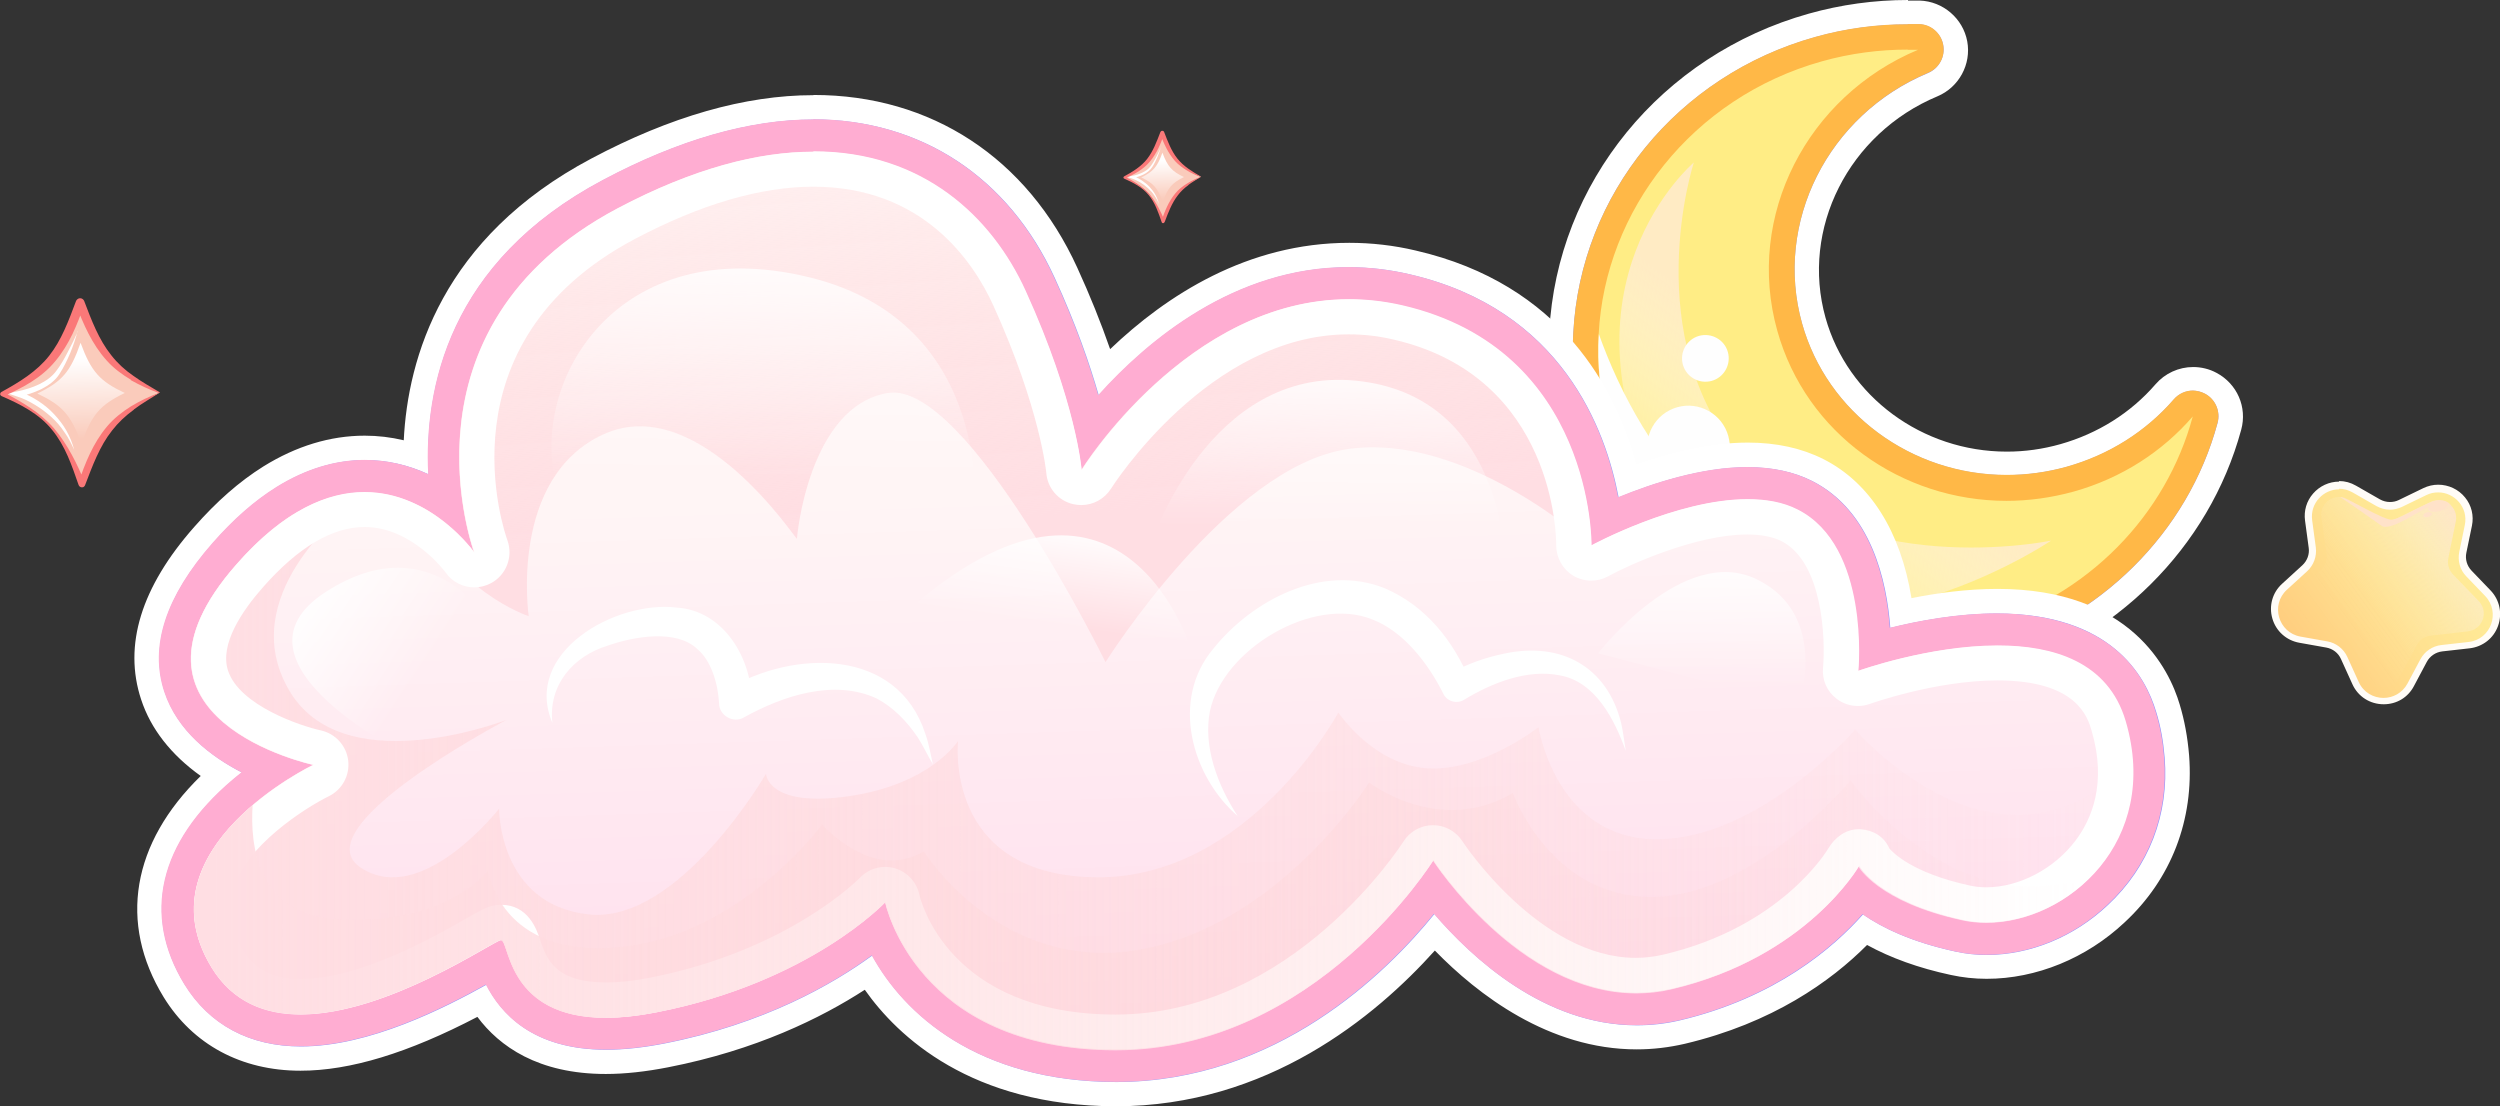 <?xml version="1.0" encoding="UTF-8"?>
<svg xmlns="http://www.w3.org/2000/svg" xmlns:xlink="http://www.w3.org/1999/xlink" viewBox="0 0 130.03 57.55">
  <rect x="0" y="0" width="130.03" height="57.55" fill="#333333" stroke="none"/>
  <defs>
    <style>
      .cls-1 {
        fill: #ffadd2;
      }

      .cls-2 {
        fill: url(#radial-gradient-2);
      }

      .cls-3 {
        fill: url(#linear-gradient-8);
      }

      .cls-4 {
        fill: url(#linear-gradient-7);
      }

      .cls-5 {
        fill: url(#linear-gradient-5);
      }

      .cls-6 {
        fill: url(#linear-gradient-6);
      }

      .cls-7 {
        fill: url(#linear-gradient-9);
      }

      .cls-8 {
        fill: url(#linear-gradient-4);
      }

      .cls-9 {
        fill: url(#linear-gradient-3);
      }

      .cls-10 {
        fill: url(#linear-gradient-2);
      }

      .cls-11 {
        fill: url(#radial-gradient);
      }

      .cls-12 {
        fill: #facbbb;
        mix-blend-mode: multiply;
      }

      .cls-13 {
        isolation: isolate;
      }

      .cls-14 {
        fill: url(#linear-gradient);
      }

      .cls-14, .cls-15, .cls-16, .cls-17, .cls-18, .cls-19, .cls-20 {
        mix-blend-mode: overlay;
      }

      .cls-15, .cls-21 {
        fill: #fefefe;
      }

      .cls-22 {
        fill: #fff;
      }

      .cls-16 {
        fill: url(#linear-gradient-12);
      }

      .cls-17 {
        fill: url(#linear-gradient-13);
      }

      .cls-18 {
        fill: url(#linear-gradient-14);
      }

      .cls-19 {
        fill: url(#linear-gradient-15);
      }

      .cls-23 {
        fill: #ffb847;
      }

      .cls-24 {
        fill: url(#linear-gradient-10);
      }

      .cls-25 {
        fill: url(#linear-gradient-11);
      }

      .cls-26 {
        fill: url(#linear-gradient-16);
      }

      .cls-27 {
        fill: url(#linear-gradient-17);
      }

      .cls-28 {
        fill: #fa7878;
      }

      .cls-29 {
        fill: #fffcf7;
      }

      .cls-30 {
        fill: #ffed85;
      }
    </style>
    <radialGradient id="radial-gradient" cx="98.6" cy="17.91" fx="98.6" fy="17.91" r="17.35" gradientUnits="userSpaceOnUse">
      <stop offset=".19" stop-color="#92adf7"/>
      <stop offset=".96" stop-color="#8c95fe"/>
    </radialGradient>
    <linearGradient id="linear-gradient" x1="69.86" y1="341.15" x2="78" y2="334.86" gradientTransform="translate(-70.11 -280.53) rotate(-15.66)" gradientUnits="userSpaceOnUse">
      <stop offset="0" stop-color="#fff" stop-opacity="0"/>
      <stop offset="1" stop-color="#ffebc4"/>
    </linearGradient>
    <radialGradient id="radial-gradient-2" cx="60.44" cy="31.25" fx="60.44" fy="31.25" r="41.52" xlink:href="#radial-gradient"/>
    <linearGradient id="linear-gradient-2" x1="59.93" y1="25.45" x2="61.88" y2="85.89" gradientUnits="userSpaceOnUse">
      <stop offset="0" stop-color="#fff5f5"/>
      <stop offset="1" stop-color="#ffc2e4"/>
    </linearGradient>
    <linearGradient id="linear-gradient-3" x1="-2634.93" y1="4.14" x2="-2636.58" y2="27.27" gradientTransform="translate(-2584.3) rotate(-180) scale(1 -1)" gradientUnits="userSpaceOnUse">
      <stop offset="0" stop-color="#fed3d3" stop-opacity="0"/>
      <stop offset=".99" stop-color="#ffdee3"/>
    </linearGradient>
    <linearGradient id="linear-gradient-4" x1="-2695.25" y1="40.6" x2="-2594.24" y2="40.6" xlink:href="#linear-gradient-3"/>
    <linearGradient id="linear-gradient-5" x1="-2692.77" y1="47.6" x2="-2594.39" y2="47.6" xlink:href="#linear-gradient-3"/>
    <linearGradient id="linear-gradient-6" x1="-2643.22" y1="91.46" x2="-2642.19" y2="104.79" gradientTransform="translate(-2603.44 101.87) rotate(176.06) scale(1 -1)" gradientUnits="userSpaceOnUse">
      <stop offset="0" stop-color="#fff"/>
      <stop offset="1" stop-color="#fff" stop-opacity="0"/>
    </linearGradient>
    <linearGradient id="linear-gradient-7" x1="-2672.1" y1="100" x2="-2671.38" y2="109.36" xlink:href="#linear-gradient-6"/>
    <linearGradient id="linear-gradient-8" x1="-2690.7" y1="111.7" x2="-2690.14" y2="118.89" xlink:href="#linear-gradient-6"/>
    <linearGradient id="linear-gradient-9" x1="-2617.86" y1="108.79" x2="-2623.88" y2="113.43" xlink:href="#linear-gradient-6"/>
    <linearGradient id="linear-gradient-10" x1="-2657.89" y1="108.22" x2="-2656.79" y2="113.48" xlink:href="#linear-gradient-6"/>
    <linearGradient id="linear-gradient-11" x1="-907.11" y1="-898.94" x2="-903.67" y2="-890.18" gradientTransform="translate(-521.67 1128.63) rotate(75.76)" gradientUnits="userSpaceOnUse">
      <stop offset="0" stop-color="#ffea97"/>
      <stop offset=".37" stop-color="#ffe291"/>
      <stop offset=".9" stop-color="#ffcf80"/>
      <stop offset="1" stop-color="#ffcb7d"/>
    </linearGradient>
    <linearGradient id="linear-gradient-12" x1="-908.04" y1="-901.11" x2="-904.14" y2="-891.47" gradientTransform="translate(-521.67 1128.63) rotate(75.76)" gradientUnits="userSpaceOnUse">
      <stop offset="0" stop-color="#ffe2c9"/>
      <stop offset=".02" stop-color="#fee3cb" stop-opacity=".95"/>
      <stop offset=".09" stop-color="#fde7d4" stop-opacity=".75"/>
      <stop offset=".17" stop-color="#fbeadc" stop-opacity=".57"/>
      <stop offset=".25" stop-color="#faeee3" stop-opacity=".42"/>
      <stop offset=".34" stop-color="#f9f0e9" stop-opacity=".29"/>
      <stop offset=".44" stop-color="#f8f3ee" stop-opacity=".18"/>
      <stop offset=".54" stop-color="#f7f4f2" stop-opacity=".1"/>
      <stop offset=".65" stop-color="#f7f6f4" stop-opacity=".04"/>
      <stop offset=".79" stop-color="#f7f6f6" stop-opacity=".01"/>
      <stop offset="1" stop-color="#f7f7f7" stop-opacity="0"/>
    </linearGradient>
    <linearGradient id="linear-gradient-13" x1="-908.85" y1="-896.11" x2="-905.32" y2="-889.98" xlink:href="#linear-gradient-12"/>
    <linearGradient id="linear-gradient-14" x1="-908.69" y1="-899.32" x2="-907.82" y2="-897.81" gradientTransform="translate(-772.88 935.25) rotate(90)" xlink:href="#linear-gradient-12"/>
    <linearGradient id="linear-gradient-15" x1="-908.54" y1="-898.89" x2="-908.16" y2="-898.23" gradientTransform="translate(-772.79 935.4) rotate(90)" xlink:href="#linear-gradient-12"/>
    <linearGradient id="linear-gradient-16" x1="-1180.16" y1="37.63" x2="-1180.08" y2="33.41" gradientTransform="translate(-1176.12 -4.08) rotate(179.48) scale(1 -1)" gradientUnits="userSpaceOnUse">
      <stop offset="0" stop-color="#fff" stop-opacity="0"/>
      <stop offset="1" stop-color="#fff"/>
    </linearGradient>
    <linearGradient id="linear-gradient-17" x1="-1236.5" y1="25.7" x2="-1236.46" y2="23.65" xlink:href="#linear-gradient-16"/>
  </defs>
  <g class="cls-13">
    <g id="Layer_2" data-name="Layer 2">
      <g id="Layer_1-2" data-name="Layer 1">
        <g>
          <path class="cls-11" d="M98.62,35.2c-7.85,0-14.77-5.13-16.83-12.49-.5-1.79-.7-3.67-.58-5.43.38-7.46,5.62-13.88,13.04-15.96,1.62-.45,3.3-.68,4.99-.68.2,0,.39,0,.59,0,.92.03,1.7.7,1.87,1.6.17.9-.33,1.81-1.17,2.16-4.91,2.06-7.57,7.33-6.19,12.27,1.22,4.37,5.35,7.42,10.04,7.42,1,0,1.99-.14,2.96-.41,2.07-.58,3.88-1.72,5.25-3.3.37-.43.91-.68,1.48-.68.32,0,.64.08.92.23.81.43,1.21,1.35.97,2.24-1.59,5.92-6.36,10.65-12.44,12.35-1.61.44-3.25.67-4.9.67Z"/>
          <path class="cls-22" d="M99.24,1.26c.19,0,.38,0,.57,0,.62.02,1.15.47,1.26,1.08.11.61-.22,1.22-.79,1.46-5.21,2.18-8.02,7.78-6.55,13.03,1.3,4.64,5.68,7.88,10.64,7.88,1.05,0,2.11-.15,3.13-.43,2.19-.61,4.11-1.82,5.56-3.5.26-.3.63-.46,1-.46.21,0,.42.05.62.16.55.29.82.92.66,1.52-1.54,5.7-6.12,10.26-12,11.91-1.55.43-3.14.65-4.73.65-7.56,0-14.23-4.94-16.22-12.02-.48-1.72-.68-3.53-.56-5.22.37-7.2,5.42-13.39,12.58-15.39,1.56-.44,3.19-.66,4.82-.66M99.24,0c-1.75,0-3.49.24-5.16.71-7.67,2.15-13.1,8.8-13.5,16.55-.12,1.82.09,3.77.61,5.63,2.14,7.62,9.31,12.95,17.43,12.95,1.7,0,3.41-.23,5.06-.69,6.3-1.77,11.23-6.67,12.89-12.8.32-1.17-.21-2.39-1.29-2.96-.37-.2-.79-.3-1.21-.3-.75,0-1.47.33-1.96.9-1.29,1.49-3,2.56-4.94,3.11-.92.26-1.85.39-2.79.39-4.4,0-8.28-2.86-9.43-6.96-1.3-4.63,1.2-9.59,5.82-11.52,1.12-.47,1.77-1.67,1.55-2.86-.22-1.19-1.26-2.08-2.47-2.12-.2,0-.41,0-.61,0h0Z"/>
        </g>
        <g>
          <g>
            <path class="cls-30" d="M98.62,33.9c-7.27,0-13.67-4.75-15.58-11.54-.46-1.65-.65-3.39-.54-5.02.36-6.91,5.21-12.85,12.09-14.78,1.5-.42,3.07-.64,4.64-.64.18,0,.37,0,.55,0,.31,0,.58.24.63.54.06.31-.11.61-.4.73-5.51,2.31-8.49,8.25-6.93,13.82,1.38,4.92,6.02,8.36,11.28,8.36h0c1.11,0,2.23-.15,3.31-.46,2.31-.65,4.35-1.93,5.88-3.7.13-.15.31-.23.5-.23.11,0,.21.02.31.08.27.15.41.46.33.76-1.48,5.48-5.89,9.86-11.51,11.43-1.52.42-3.05.63-4.58.63Z"/>
            <path class="cls-23" d="M99.23,2.59c.18,0,.35,0,.53,0-5.76,2.41-8.99,8.64-7.32,14.61,1.5,5.37,6.48,8.85,11.92,8.85,1.15,0,2.33-.16,3.49-.48,2.51-.7,4.64-2.1,6.2-3.91-1.37,5.1-5.43,9.39-11.04,10.97h-.03c-1.46.41-2.93.61-4.37.61-6.84,0-13.06-4.34-14.94-11.06-.45-1.6-.62-3.24-.52-4.8.33-6.44,4.87-12.3,11.61-14.19,1.5-.42,3-.61,4.46-.61M99.23,1.26c-1.64,0-3.26.22-4.82.66-7.15,2-12.2,8.19-12.58,15.39-.11,1.69.08,3.5.56,5.22,1.98,7.08,8.65,12.02,16.22,12.02,1.59,0,3.18-.22,4.73-.65,5.88-1.65,10.47-6.21,12-11.91.16-.6-.11-1.23-.66-1.52-.2-.1-.41-.15-.62-.16-.38,0-.74.16-1,.46-1.45,1.67-3.37,2.88-5.56,3.5-1.03.29-2.08.43-3.13.43-4.97,0-9.34-3.24-10.64-7.88-1.47-5.25,1.35-10.85,6.55-13.03.58-.24.91-.85.79-1.46-.11-.61-.64-1.07-1.26-1.08-.19,0-.38,0-.57,0h0Z"/>
          </g>
          <path class="cls-14" d="M88.1,8.45s-7.56,6.39-1.55,17.76c6.01,11.38,20.13,1.91,20.13,1.91,0,0-10.52,2.18-16.03-4.21-5.51-6.39-2.55-15.46-2.55-15.46Z"/>
          <path class="cls-15" d="M102.99,32.64c-8.4,2.32-17.04-2.33-19.31-10.46-.45-1.6-.62-3.24-.52-4.8,2.2,6.14,7.45,14.17,19.83,15.25Z"/>
          <path class="cls-21" d="M89.89,22.67c.32,1.14-.35,2.33-1.49,2.65s-2.33-.35-2.65-1.49c-.32-1.14.35-2.33,1.49-2.65,1.14-.32,2.33.35,2.65,1.49Z"/>
          <path class="cls-21" d="M89.87,18.31c.18.65-.2,1.32-.84,1.5-.65.18-1.32-.2-1.5-.84-.18-.65.2-1.32.84-1.5.65-.18,1.32.2,1.5.84Z"/>
        </g>
        <g>
          <path class="cls-2" d="M58.02,56.92c-7.8-.02-11.44-4.03-12.87-6.3-2.2,1.51-5.69,3.34-10.51,4.28-1.12.22-2.17.33-3.12.33-3.61,0-5.5-1.61-6.48-3.16-3.73,2.01-6.8,2.99-9.4,2.99-2.89,0-5.17-1.22-6.58-3.53-2.35-3.83-1.49-7.82,2.4-11.25-1.8-1.1-2.98-2.47-3.51-4.1-.86-2.59.03-5.4,2.63-8.36,1.12-1.29,2.25-2.28,3.46-3.03,1.61-1,3.27-1.51,4.94-1.51.89,0,1.78.15,2.64.44,0-4.74,1.76-10.85,9.44-14.92,4.02-2.14,7.81-3.22,11.25-3.22,5.84,0,10.63,3.14,13.13,8.61.8,1.75,1.47,3.48,2,5.14,2.85-2.93,7.18-6.06,12.72-6.06,1.1,0,2.22.13,3.31.38,7.72,1.79,10.31,7.58,11.18,11.35,1.75-.66,4.06-1.34,6.24-1.34,1.38,0,2.61.27,3.65.79,2.99,1.52,4.03,4.74,4.34,7.42,1.37-.3,3.18-.6,5-.6,6.3,0,8.27,3.49,8.88,5.57.24.78.39,1.6.46,2.5.25,3.15-.87,6.06-3.16,8.18-1.86,1.75-4.31,2.76-6.73,2.76-.59,0-1.17-.06-1.72-.18-1.82-.39-3.37-.98-4.61-1.74-1.79,1.89-4.81,4.21-9.51,5.32-.78.18-1.57.27-2.36.27-4.7,0-8.45-3.19-10.52-5.45-2.89,3.38-8.54,8.4-16.58,8.4h0Z"/>
          <path class="cls-22" d="M42.3,6.21c5.59,0,10.16,3,12.56,8.24,1.12,2.44,1.83,4.51,2.29,6.11,2.55-2.84,7.07-6.66,13.01-6.66h0c1.05,0,2.12.12,3.17.37,7.9,1.83,10.19,8.06,10.86,11.6,1.77-.73,4.33-1.57,6.71-1.57,1.28,0,2.41.24,3.36.72,3.08,1.56,3.88,5.2,4.06,7.64,1.48-.37,3.52-.75,5.56-.75,5.89,0,7.71,3.22,8.27,5.12.23.74.37,1.51.44,2.38.24,2.95-.82,5.68-2.96,7.67-1.75,1.65-4.04,2.59-6.3,2.59-.54,0-1.08-.06-1.59-.17-2.32-.5-3.85-1.25-4.84-1.94-1.53,1.73-4.55,4.34-9.55,5.52-.73.17-1.47.25-2.21.25-4.8,0-8.58-3.51-10.53-5.79-2.49,3.07-8.21,8.74-16.56,8.74-7.2-.02-11.02-3.55-12.68-6.58-2.02,1.47-5.61,3.56-10.83,4.58-1.08.21-2.09.32-3,.32-3.86,0-5.49-1.92-6.24-3.38-2.16,1.2-6.08,3.21-9.64,3.21-2.66,0-4.75-1.12-6.05-3.23-2.21-3.61-1.32-7.38,2.49-10.62.16-.14.33-.27.49-.4-1.63-.84-3.35-2.17-4.02-4.19-.78-2.36.06-4.97,2.51-7.74,1.08-1.24,2.17-2.19,3.32-2.91,1.51-.94,3.06-1.41,4.6-1.41,1.12,0,2.23.25,3.29.74-.22-4.43,1.04-11.04,9.08-15.3,3.93-2.09,7.62-3.15,10.95-3.15M42.3,4.95h0c-3.55,0-7.43,1.11-11.55,3.3-7.75,4.11-9.54,10.37-9.75,14.65-.67-.16-1.35-.24-2.03-.24-1.79,0-3.56.54-5.27,1.6-1.26.79-2.43,1.82-3.6,3.15-2.76,3.13-3.69,6.15-2.76,8.97.5,1.53,1.56,2.88,3.1,3.98-3.58,3.49-4.29,7.64-1.93,11.5,1.52,2.47,4.04,3.83,7.12,3.83,2.58,0,5.6-.92,9.2-2.8,1.14,1.53,3.16,2.97,6.68,2.97.99,0,2.08-.12,3.25-.35,4.56-.89,7.95-2.56,10.22-4.03,1.71,2.43,5.53,6.04,13.05,6.06,7.88,0,13.51-4.66,16.6-8.1,2.22,2.28,5.92,5.14,10.5,5.14.84,0,1.68-.1,2.5-.29,4.56-1.08,7.6-3.25,9.48-5.14,1.22.67,2.68,1.2,4.36,1.56.6.13,1.22.2,1.86.2,2.58,0,5.19-1.07,7.17-2.93,2.43-2.25,3.62-5.34,3.36-8.69-.08-.96-.24-1.82-.49-2.65-.53-1.8-2.52-6.01-9.48-6.01-1.59,0-3.17.22-4.47.48-.56-3.46-2.15-6-4.58-7.23-1.13-.57-2.45-.86-3.93-.86-2,0-4.1.54-5.8,1.14-1.06-3.91-3.89-9.38-11.48-11.13-1.14-.27-2.3-.4-3.45-.4-5.29,0-9.51,2.73-12.44,5.53-.48-1.38-1.05-2.8-1.71-4.24-2.61-5.71-7.6-8.98-13.71-8.98h0Z"/>
        </g>
        <g>
          <g>
            <path class="cls-10" d="M58.02,55.45c-5.69-.02-8.86-2.26-10.52-4.14-.93-1.06-1.5-2.12-1.84-2.91-1.66,1.36-5.4,3.9-11.32,5.06-1.03.2-1.98.31-2.83.31-4.19,0-5.38-2.46-5.84-3.73-.03.02-.07.04-.1.06-1.84,1.05-6.17,3.5-9.94,3.5h0c-2.39,0-4.18-.95-5.33-2.83-1.97-3.21-1.14-6.6,2.31-9.55.56-.48,1.12-.88,1.62-1.21-1.74-.67-4.15-1.99-4.91-4.28-.68-2.06.11-4.39,2.35-6.93,1.03-1.18,2.05-2.08,3.12-2.75,1.38-.86,2.78-1.29,4.17-1.29,1.08,0,2.16.26,3.19.78.39.2.76.42,1.08.66-.56-4.07-.17-11.5,8.49-16.1,3.81-2.02,7.36-3.05,10.56-3.05,5.24,0,9.54,2.83,11.8,7.75,1.51,3.31,2.27,5.89,2.64,7.54,2.11-2.67,6.88-7.6,13.41-7.6.99,0,1.99.12,2.98.35,8.32,1.93,10.03,9.03,10.39,11.98,1.61-.74,4.63-1.93,7.37-1.93,1.15,0,2.15.21,2.98.63,3.19,1.62,3.64,5.85,3.65,7.97,1.4-.4,3.87-.99,6.35-.99,5.07,0,6.87,2.47,7.48,4.53.2.67.34,1.39.4,2.19.21,2.7-.75,5.18-2.71,7-1.59,1.5-3.68,2.36-5.73,2.36-.48,0-.96-.05-1.41-.15-2.78-.6-4.32-1.56-5.14-2.28-1.2,1.54-4.17,4.58-9.62,5.86-.67.16-1.35.23-2.03.23-5.08,0-9-4.29-10.55-6.29-1.92,2.6-7.71,9.25-16.54,9.25h0Z"/>
            <path class="cls-1" d="M42.3,7.89c5.69,0,9.28,3.42,11.03,7.26,2.64,5.77,2.92,9.3,2.92,9.3,0,0,5.48-8.87,13.89-8.87.9,0,1.83.1,2.79.33,9.71,2.25,9.83,11.98,9.83,12.45v.02s4.4-2.4,8.11-2.4c.94,0,1.84.15,2.61.54,3.77,1.91,3.15,8.38,3.15,8.38,0,0,3.64-1.31,7.23-1.31,2.9,0,5.77.85,6.67,3.94.21.69.32,1.37.37,2.02.21,2.67-.87,4.85-2.44,6.32-1.46,1.38-3.37,2.13-5.16,2.13-.42,0-.84-.04-1.24-.13-4.39-.95-5.4-2.8-5.4-2.8,0,0-2.69,4.73-9.72,6.39-.63.15-1.24.21-1.84.21-6.11,0-10.56-6.9-10.56-6.9,0,0-6.13,9.86-16.53,9.86-10.42-.03-11.97-7.69-11.97-7.69,0,0-3.91,4.16-11.87,5.71-1.02.2-1.91.29-2.67.29-5.18,0-4.98-4.03-5.44-4.03,0,0,0,0-.01,0-.39.03-5.9,3.86-10.42,3.86-1.84,0-3.52-.64-4.62-2.43-2.21-3.62-.05-6.6,2.14-8.47,1.56-1.33,3.15-2.08,3.15-2.08,0,0-11.11-2.37-4-10.43,1.03-1.18,2-2,2.94-2.59,1.35-.84,2.6-1.16,3.72-1.16s2.01.29,2.82.69c1.66.84,2.69,2.17,2.87,2.41-.19-.59-4-11.77,7.47-17.86,3.94-2.09,7.32-2.95,10.17-2.95M42.3,6.21c-3.34,0-7.02,1.06-10.95,3.15-8.04,4.27-9.3,10.87-9.08,15.3-1.07-.49-2.18-.74-3.3-.74-1.55,0-3.1.48-4.6,1.41-1.15.72-2.23,1.67-3.32,2.91-2.44,2.78-3.29,5.38-2.51,7.74.67,2.03,2.4,3.36,4.02,4.19-.16.13-.33.26-.49.4-3.81,3.24-4.69,7.01-2.49,10.62,1.29,2.11,3.39,3.23,6.05,3.23,3.56,0,7.48-2.01,9.64-3.21.74,1.46,2.38,3.38,6.24,3.38.91,0,1.92-.11,3-.32,5.22-1.02,8.82-3.1,10.83-4.58,1.66,3.04,5.48,6.56,12.68,6.58,8.35,0,14.07-5.67,16.56-8.74,1.95,2.27,5.73,5.79,10.53,5.79.74,0,1.49-.09,2.21-.25,5-1.18,8.02-3.79,9.55-5.52,1,.69,2.53,1.44,4.84,1.94.51.11,1.05.17,1.59.17,2.26,0,4.56-.94,6.3-2.59,2.14-1.99,3.2-4.71,2.96-7.67-.07-.87-.21-1.64-.44-2.38-1.31-4.45-5.75-5.12-8.27-5.12-2.05,0-4.09.39-5.56.75-.18-2.44-.98-6.08-4.06-7.64-.95-.48-2.08-.72-3.36-.72-2.38,0-4.94.85-6.71,1.57-.66-3.54-2.95-9.77-10.86-11.6-1.05-.24-2.12-.37-3.17-.37h0c-5.93,0-10.46,3.82-13.01,6.66-.46-1.6-1.17-3.67-2.29-6.11-2.39-5.24-6.97-8.24-12.56-8.24h0Z"/>
          </g>
          <path class="cls-9" d="M21.78,26.29c1.65,4.42,5.72,5.76,5.72,5.76,0,0-1.06-7.22,3.91-9.47,4.98-2.25,10.04,5.58,10.04,5.44,0-.12.62-6.9,4.73-7.58,4.11-.68,11.32,14,11.32,14,0,0,6.39-10.18,12.59-11.08,6.2-.9,12.66,5.02,12.66,5.02v-.03c0-.47-.12-10.21-9.83-12.45-9.97-2.32-16.69,8.55-16.69,8.55,0,0-.28-3.53-2.92-9.3-2.64-5.77-9.41-10.58-21.2-4.31-11.48,6.09-7.67,17.27-7.47,17.86-.18-.24-1.2-1.57-2.87-2.41Z"/>
          <path class="cls-8" d="M110.92,39.54c.43,5.72-4.9,9.17-8.85,8.31-4.4-.95-5.39-2.8-5.39-2.8,0,0-2.71,4.74-9.73,6.39-7.03,1.64-12.41-6.69-12.41-6.69,0,0-6.13,9.86-16.52,9.86-10.41-.02-11.98-7.69-11.98-7.69,0,0-3.91,4.16-11.87,5.72-7.98,1.58-7.58-3.81-8.13-3.75-.55.05-11.24,7.62-15.03,1.43-3.8-6.18,5.29-10.55,5.29-10.55,0,0-11.09-2.37-3.99-10.43,1.03-1.17,2.01-2,2.94-2.59l2.68-.16s-5.73,4.45-2.9,9.3c2.73,4.71,10.78,1.75,11.3,1.56-.55.3-10.65,5.67-7.55,7.69,3.16,2.07,7.18-3.08,7.18-3.08,0,0-.05,4.97,4.64,5.5,4.69.52,9.24-7.31,9.24-7.31,0,0,.08,1.78,4.32,1.16,4.26-.62,5.67-2.87,5.67-2.87,0,0-.79,7,7.17,7.09,7.96.08,12.61-8.57,12.61-8.57,0,0,1.79,2.71,4.62,2.9,2.83.19,5.79-2.14,5.79-2.14,0,0,.92,5.9,6.24,5.83,5.3-.06,10.23-5.7,10.23-5.7,0,0,7.57,8.83,14.41,1.58v-.02Z"/>
          <g class="cls-20">
            <path class="cls-22" d="M42.3,9.71c5.7,0,8.32,3.88,9.37,6.19,2.43,5.35,2.75,8.67,2.75,8.7.06.78.62,1.44,1.39,1.62.14.03.29.05.43.05.62,0,1.21-.32,1.55-.86.05-.08,5.09-8.02,12.36-8.02.78,0,1.58.09,2.37.28,8.37,1.95,8.43,10.33,8.42,10.68,0,.65.33,1.25.88,1.59.29.17.62.26.94.26.3,0,.6-.07.87-.22,1.11-.61,4.59-2.18,7.25-2.18.72,0,1.32.12,1.77.34,2.17,1.1,2.3,5.13,2.17,6.59-.06.62.2,1.23.7,1.61.32.25.72.38,1.12.38.21,0,.42-.04.62-.11.03-.01,3.41-1.22,6.63-1.22,4.13,0,4.69,1.9,4.9,2.62.8,2.72,0,4.6-.83,5.7-1.11,1.48-2.94,2.44-4.65,2.44-.3,0-.58-.03-.85-.09-3-.65-4.01-1.72-4.19-1.93-.27-.61-.82-.95-1.5-1-.04,0-.07,0-.11,0-.65,0-1.22.42-1.56.99-.1.17-2.48,4.1-8.58,5.53-.47.11-.96.17-1.44.17-5.02,0-8.99-6.01-9.02-6.07-.34-.52-.91-.83-1.53-.83,0,0,0,0-.01,0-.62,0-1.2.33-1.53.86-.06.09-5.73,8.99-14.97,8.99-8.7-.01-10.15-5.99-10.2-6.23-.14-.66-.63-1.19-1.28-1.38-.17-.05-.33-.07-.5-.07-.49,0-.97.2-1.32.57-.04.04-3.68,3.77-10.9,5.19-.85.17-1.62.25-2.3.25-2.68,0-3.1-1.25-3.44-2.25-.16-.49-.6-1.79-2.02-1.79-.06,0-.14,0-.2.01-.46.05-.74.21-1.57.68-1.66.95-5.56,3.17-8.65,3.17-1.44,0-2.42-.5-3.07-1.56-.64-1.04-.81-2.02-.52-3,.7-2.38,3.88-4.37,5.04-4.94.7-.34,1.11-1.08,1.02-1.86-.09-.77-.66-1.4-1.42-1.57-1.06-.23-4.24-1.3-4.83-3.11-.45-1.37.74-3.12,1.82-4.34,1.83-2.08,3.61-3.13,5.28-3.13,2.48,0,4.21,2.35,4.22,2.37.35.5.91.77,1.49.77.29,0,.58-.07.85-.21.81-.42,1.18-1.38.87-2.24-.15-.42-3.59-10.25,6.61-15.66,3.42-1.81,6.55-2.73,9.31-2.73M42.3,7.89c-2.85,0-6.23.86-10.17,2.94-11.8,6.25-7.46,17.9-7.46,17.9,0,0-2.22-3.14-5.71-3.14-1.89,0-4.16.92-6.65,3.75-7.1,8.06,3.99,10.44,3.99,10.44,0,0-9.08,4.36-5.28,10.54,1.1,1.79,2.78,2.43,4.63,2.43,4.52,0,10.03-3.82,10.42-3.87,0,0,0,0,0,0,.47,0,.26,4.05,5.46,4.05.76,0,1.64-.09,2.65-.29,7.97-1.57,11.87-5.73,11.87-5.73,0,0,1.58,7.67,11.98,7.68,0,0,.02,0,.02,0,10.39,0,16.5-9.85,16.5-9.85,0,0,4.46,6.9,10.56,6.9.6,0,1.22-.07,1.85-.21,7.03-1.64,9.74-6.39,9.74-6.39,0,0,.99,1.85,5.39,2.81.4.09.82.13,1.24.13,4.21,0,9.08-4.2,7.23-10.48-.91-3.08-3.76-3.93-6.65-3.93-3.6,0-7.25,1.32-7.25,1.32,0,0,.62-6.48-3.16-8.39-.76-.39-1.66-.54-2.6-.54-3.7,0-8.12,2.4-8.12,2.4,0,0,.13-10.17-9.83-12.48-.96-.22-1.89-.32-2.78-.32-8.42,0-13.91,8.88-13.91,8.88,0,0-.28-3.53-2.91-9.31-1.75-3.85-5.34-7.26-11.03-7.26h0Z"/>
          </g>
          <path class="cls-5" d="M108.46,45.86c-1.8,1.7-4.29,2.45-6.39,2-4.4-.95-5.39-2.8-5.39-2.8,0,0-2.71,4.74-9.73,6.39-7.03,1.64-12.41-6.69-12.41-6.69,0,0-6.13,9.86-16.52,9.86-10.41-.02-11.98-7.69-11.98-7.69,0,0-3.91,4.16-11.87,5.72-7.98,1.58-7.58-3.81-8.13-3.75-.55.05-11.24,7.62-15.03,1.43-2.21-3.61-.05-6.6,2.13-8.46-.14,2.07.22,5.66,4.32,5.93,5.8.39,7.93-2.54,7.93-2.54,0,0,.56,4.62,6.86,4,6.29-.61,10.51-6.38,10.51-6.38,0,0,2.6,3.01,5.29,1.4,0,0,3.97,6.39,11.24,5.11,7.26-1.28,11.92-8.69,11.92-8.69,0,0,3.62,2.81,7.47.55,0,0,1.98,5.47,7.29,5.4,5.31-.06,10.28-6.06,10.28-6.06,0,0,4.41,6.24,10.43,5.45.5-.06,1.1-.12,1.77-.18Z"/>
          <path class="cls-22" d="M28.73,37.6c-1.55-3.67,3.28-6.38,6.46-6,2.48.16,3.94,2.69,3.92,4.99,0,0-1.3-.74-1.3-.74,3.48-2.06,8.86-2.18,10.32,2.32.19.52.27,1.07.39,1.58-.28-.47-.5-.95-.78-1.39-.57-.84-1.26-1.56-2.14-2.03-2.22-1.03-4.88-.14-6.9.98-.55.34-1.31-.1-1.3-.74-.06-1.03-.41-2.21-1.13-2.81-1.08-1.04-3.27-.67-4.69-.17-1.74.54-3.07,2.01-2.85,4.01h0Z"/>
          <path class="cls-22" d="M64.39,42.46c-2.42-2.09-3.52-6.06-1.29-8.71,2.03-2.54,5.69-4.46,8.93-3.15,2.14.92,3.57,2.74,4.44,4.84,0,0-1.13-.37-1.13-.37.95-.53,1.89-.87,2.93-1.08,2.91-.62,5.32.67,6.05,3.62.11.48.16.98.24,1.45-.58-1.63-1.58-3.6-3.42-3.93-1.69-.35-3.55.39-4.98,1.26-.36.23-.84.12-1.06-.25-.81-1.64-2.1-3.3-3.72-3.92-3.07-1.25-7.77,1.54-8.45,4.77-.35,1.8.36,3.8,1.46,5.48h0Z"/>
          <path class="cls-6" d="M50.68,26.92s1.18-10.17-8.68-12.52c-9.86-2.36-14.5,5.39-13.06,10.87"/>
          <path class="cls-4" d="M78.38,28.86c-.26.08-.2-8.29-7.86-9.06-7.66-.76-10.65,8.49-10.65,8.49"/>
          <path class="cls-3" d="M93.55,36.72s1.66-4.72-2.18-6.59-8.25,3.85-8.25,3.85"/>
          <path class="cls-7" d="M25.7,32.69s-3.05-5.59-8.76-1.9c-5.71,3.69,4.5,8.63,4.5,8.63"/>
          <path class="cls-24" d="M62.06,34.08s-3.4-12.03-14.45-2.67"/>
        </g>
        <g>
          <g>
            <path class="cls-25" d="M123.97,36.45c-.64,0-1.2-.36-1.46-.94l-.59-1.3c-.17-.37-.5-.63-.9-.7l-1.4-.25c-.6-.11-1.08-.54-1.25-1.13-.17-.59,0-1.21.46-1.62l1.05-.96c.3-.27.44-.68.39-1.08l-.19-1.41c-.06-.46.07-.91.37-1.26.31-.35.75-.56,1.21-.56.28,0,.54.07.79.21l1.24.71c.19.11.4.16.61.16.18,0,.37-.04.54-.12l1.29-.62c.22-.11.46-.16.7-.16.47,0,.94.22,1.24.6.31.38.42.85.32,1.33l-.29,1.4c-.08.4.04.81.32,1.1l.99,1.03c.42.44.56,1.08.35,1.65-.21.58-.72.98-1.33,1.05l-1.42.16c-.4.04-.76.28-.95.64l-.67,1.26c-.28.53-.81.84-1.41.84h0Z"/>
            <path class="cls-29" d="M121.66,25.42c.23,0,.47.06.7.19l1.24.71c.22.12.46.19.7.19.21,0,.42-.05.62-.14l1.28-.62c.2-.1.41-.14.62-.14.84,0,1.57.78,1.38,1.7l-.29,1.4c-.09.46.04.93.36,1.26l.99,1.03c.81.85.3,2.26-.86,2.39l-1.42.16c-.46.05-.87.33-1.09.74l-.67,1.26c-.27.5-.76.75-1.25.75-.52,0-1.04-.28-1.29-.83l-.59-1.3c-.19-.42-.58-.73-1.04-.81l-1.4-.25c-1.15-.21-1.57-1.65-.7-2.44l1.05-.96c.34-.31.51-.78.45-1.24l-.19-1.41c-.12-.9.6-1.61,1.4-1.61M121.66,25.05c-.52,0-1.01.23-1.35.62-.34.39-.49.89-.42,1.41l.19,1.41c.05.34-.08.68-.33.91l-1.05.96c-.51.46-.7,1.16-.51,1.81.19.66.73,1.14,1.4,1.26l1.4.25c.34.06.63.28.77.6l.59,1.3c.29.65.92,1.05,1.63,1.05.67,0,1.26-.35,1.57-.94l.67-1.26c.16-.3.46-.51.81-.55l1.42-.16c.68-.08,1.25-.52,1.48-1.17.23-.64.08-1.35-.39-1.84l-.99-1.03c-.24-.25-.34-.6-.27-.93l.29-1.4c.11-.53-.02-1.07-.36-1.48-.34-.42-.86-.66-1.39-.66-.27,0-.53.06-.78.18l-1.28.62c-.14.07-.3.1-.46.1-.18,0-.36-.05-.52-.14l-1.24-.71c-.28-.16-.57-.24-.88-.24h0Z"/>
          </g>
          <path class="cls-16" d="M120.71,29.65l-1.44,1.31c-.57.52-.3,1.46.46,1.6l1.92.34c.3.05.56.25.68.53l.8,1.77c.32.7,1.3.73,1.66.06l.92-1.72c.14-.27.41-.45.72-.48l1.93-.22c.76-.09,1.1-1.01.57-1.57l-1.35-1.4c-.21-.22-.3-.53-.24-.83l.39-1.91c.16-.75-.62-1.36-1.31-1.02l-1.75.85c-.28.13-.6.12-.86-.03l-1.69-.96c-.67-.38-1.48.17-1.38.93l.27,1.93c.04.3-.07.61-.29.81Z"/>
          <path class="cls-17" d="M121.72,25.85s1.67,1.14,2.14,1.49,2.12-.9,2.73-1.11.89.05.89.05c0,0-.3-.5-1.17-.11s-1.47.78-1.87.86-2.45-1.21-2.72-1.18Z"/>
          <ellipse class="cls-18" cx="126.81" cy="26.35" rx=".53" ry=".25" transform="translate(-2.59 32) rotate(-14.24)"/>
          <ellipse class="cls-19" cx="126.26" cy="26.77" rx=".23" ry=".12" transform="translate(-2.7 31.88) rotate(-14.24)"/>
        </g>
        <g>
          <g>
            <path class="cls-12" d="M8.29,20.43c-2.32,1.13-3.1,2.04-4.04,4.74-.99-2.68-1.79-3.58-4.13-4.68,2.32-1.13,3.1-2.04,4.04-4.74.99,2.68,1.79,3.58,4.13,4.68Z"/>
            <path class="cls-22" d="M4.05,17.23c-.16.36-.33.72-.52,1.07-.18.35-.37.69-.61,1-.22.3-.54.52-.89.69-.35.17-.73.28-1.1.36l-.53.11.51.17c.32.1.64.26.93.44.3.18.57.39.83.62.26.23.49.5.68.79.21.28.36.6.51.92-.09-.34-.22-.67-.4-.99-.17-.31-.4-.6-.64-.86-.25-.27-.53-.5-.84-.7-.31-.2-.63-.36-.99-.49l-.02.27c.42-.08.8-.21,1.18-.39.37-.19.73-.44.95-.8.22-.34.39-.7.55-1.07.15-.37.28-.74.38-1.13Z"/>
            <path class="cls-28" d="M6.82,19.76c-.47-.28-.92-.61-1.29-1.03-.75-.84-1.2-1.88-1.58-2.89h.43c-.35,1.02-.77,2.07-1.5,2.94-.72.88-1.73,1.4-2.71,1.84v-.22c.95.49,1.92,1.05,2.64,1.88.71.84,1.2,1.84,1.61,2.84h-.34c.34-1.02.76-2.07,1.48-2.93.36-.43.8-.77,1.26-1.06.47-.28.96-.52,1.44-.69-.48-.17-.98-.4-1.46-.67ZM6.96,21.31c-.43.31-.81.67-1.13,1.08-.65.82-1.02,1.84-1.4,2.83h0c-.02.06-.06.1-.11.12-.09.03-.2-.02-.23-.11-.35-1.01-.7-2.05-1.38-2.87-.67-.84-1.66-1.34-2.63-1.76-.02-.01-.04-.03-.06-.05-.03-.06,0-.13.05-.16h0c.93-.51,1.85-1.07,2.49-1.89.64-.81,1.01-1.82,1.39-2.83.02-.06.07-.11.13-.14.12-.05.25.01.3.13.38,1,.76,2.01,1.41,2.82.32.41.71.77,1.15,1.07.43.31.89.57,1.38.86-.47.31-.94.57-1.36.89Z"/>
          </g>
          <path class="cls-26" d="M6.49,20.44c-1.3.63-1.73,1.14-2.25,2.64-.55-1.5-1-2-2.3-2.61,1.3-.63,1.73-1.14,2.25-2.64.55,1.5,1,2,2.3,2.61Z"/>
        </g>
        <g>
          <g>
            <path class="cls-12" d="M62.46,9.2c-1.13.55-1.51,1-1.97,2.31-.48-1.31-.87-1.75-2.01-2.28,1.13-.55,1.51-1,1.97-2.31.48,1.31.87,1.75,2.01,2.28Z"/>
            <path class="cls-22" d="M60.39,7.64c-.08.18-.16.35-.25.52-.09.17-.18.34-.3.49-.11.15-.26.25-.43.33-.17.08-.35.14-.54.17l-.26.05.25.08c.15.05.31.13.45.21.14.09.28.19.4.3.12.11.24.24.33.38.1.14.18.29.25.45-.05-.17-.11-.33-.19-.48-.08-.15-.19-.29-.31-.42-.12-.13-.26-.24-.41-.34-.15-.1-.31-.18-.48-.24v.13c.19-.04.38-.1.57-.19.18-.09.35-.22.46-.39.11-.17.19-.34.27-.52.07-.18.14-.36.19-.55Z"/>
            <path class="cls-28" d="M61.74,8.87c-.23-.14-.45-.3-.63-.5-.36-.41-.58-.91-.77-1.41h.21c-.17.5-.38,1.01-.73,1.43-.35.43-.84.68-1.32.9v-.11c.47.24.93.51,1.29.92.35.41.58.9.79,1.39h-.17c.17-.5.37-1.01.72-1.43.17-.21.39-.38.62-.52.23-.14.47-.26.7-.34-.24-.08-.48-.19-.71-.33ZM61.81,9.63c-.21.15-.4.33-.55.53-.31.4-.5.9-.68,1.38h0s-.03.05-.05.06c-.05.02-.1,0-.11-.05-.17-.49-.34-1-.67-1.4-.33-.41-.81-.65-1.28-.86-.01,0-.02-.01-.03-.03-.02-.03,0-.06.02-.08h0c.46-.25.9-.52,1.21-.92.31-.4.49-.89.68-1.38.01-.03.03-.05.06-.07.06-.02.12,0,.14.06.19.49.37.98.69,1.38.16.2.35.37.56.52.21.15.43.28.67.42-.23.15-.46.28-.66.43Z"/>
          </g>
          <path class="cls-27" d="M61.58,9.21c-.63.31-.84.56-1.1,1.29-.27-.73-.49-.97-1.12-1.27.63-.31.84-.56,1.1-1.29.27.73.49.97,1.12,1.27Z"/>
        </g>
      </g>
    </g>
  </g>
</svg>